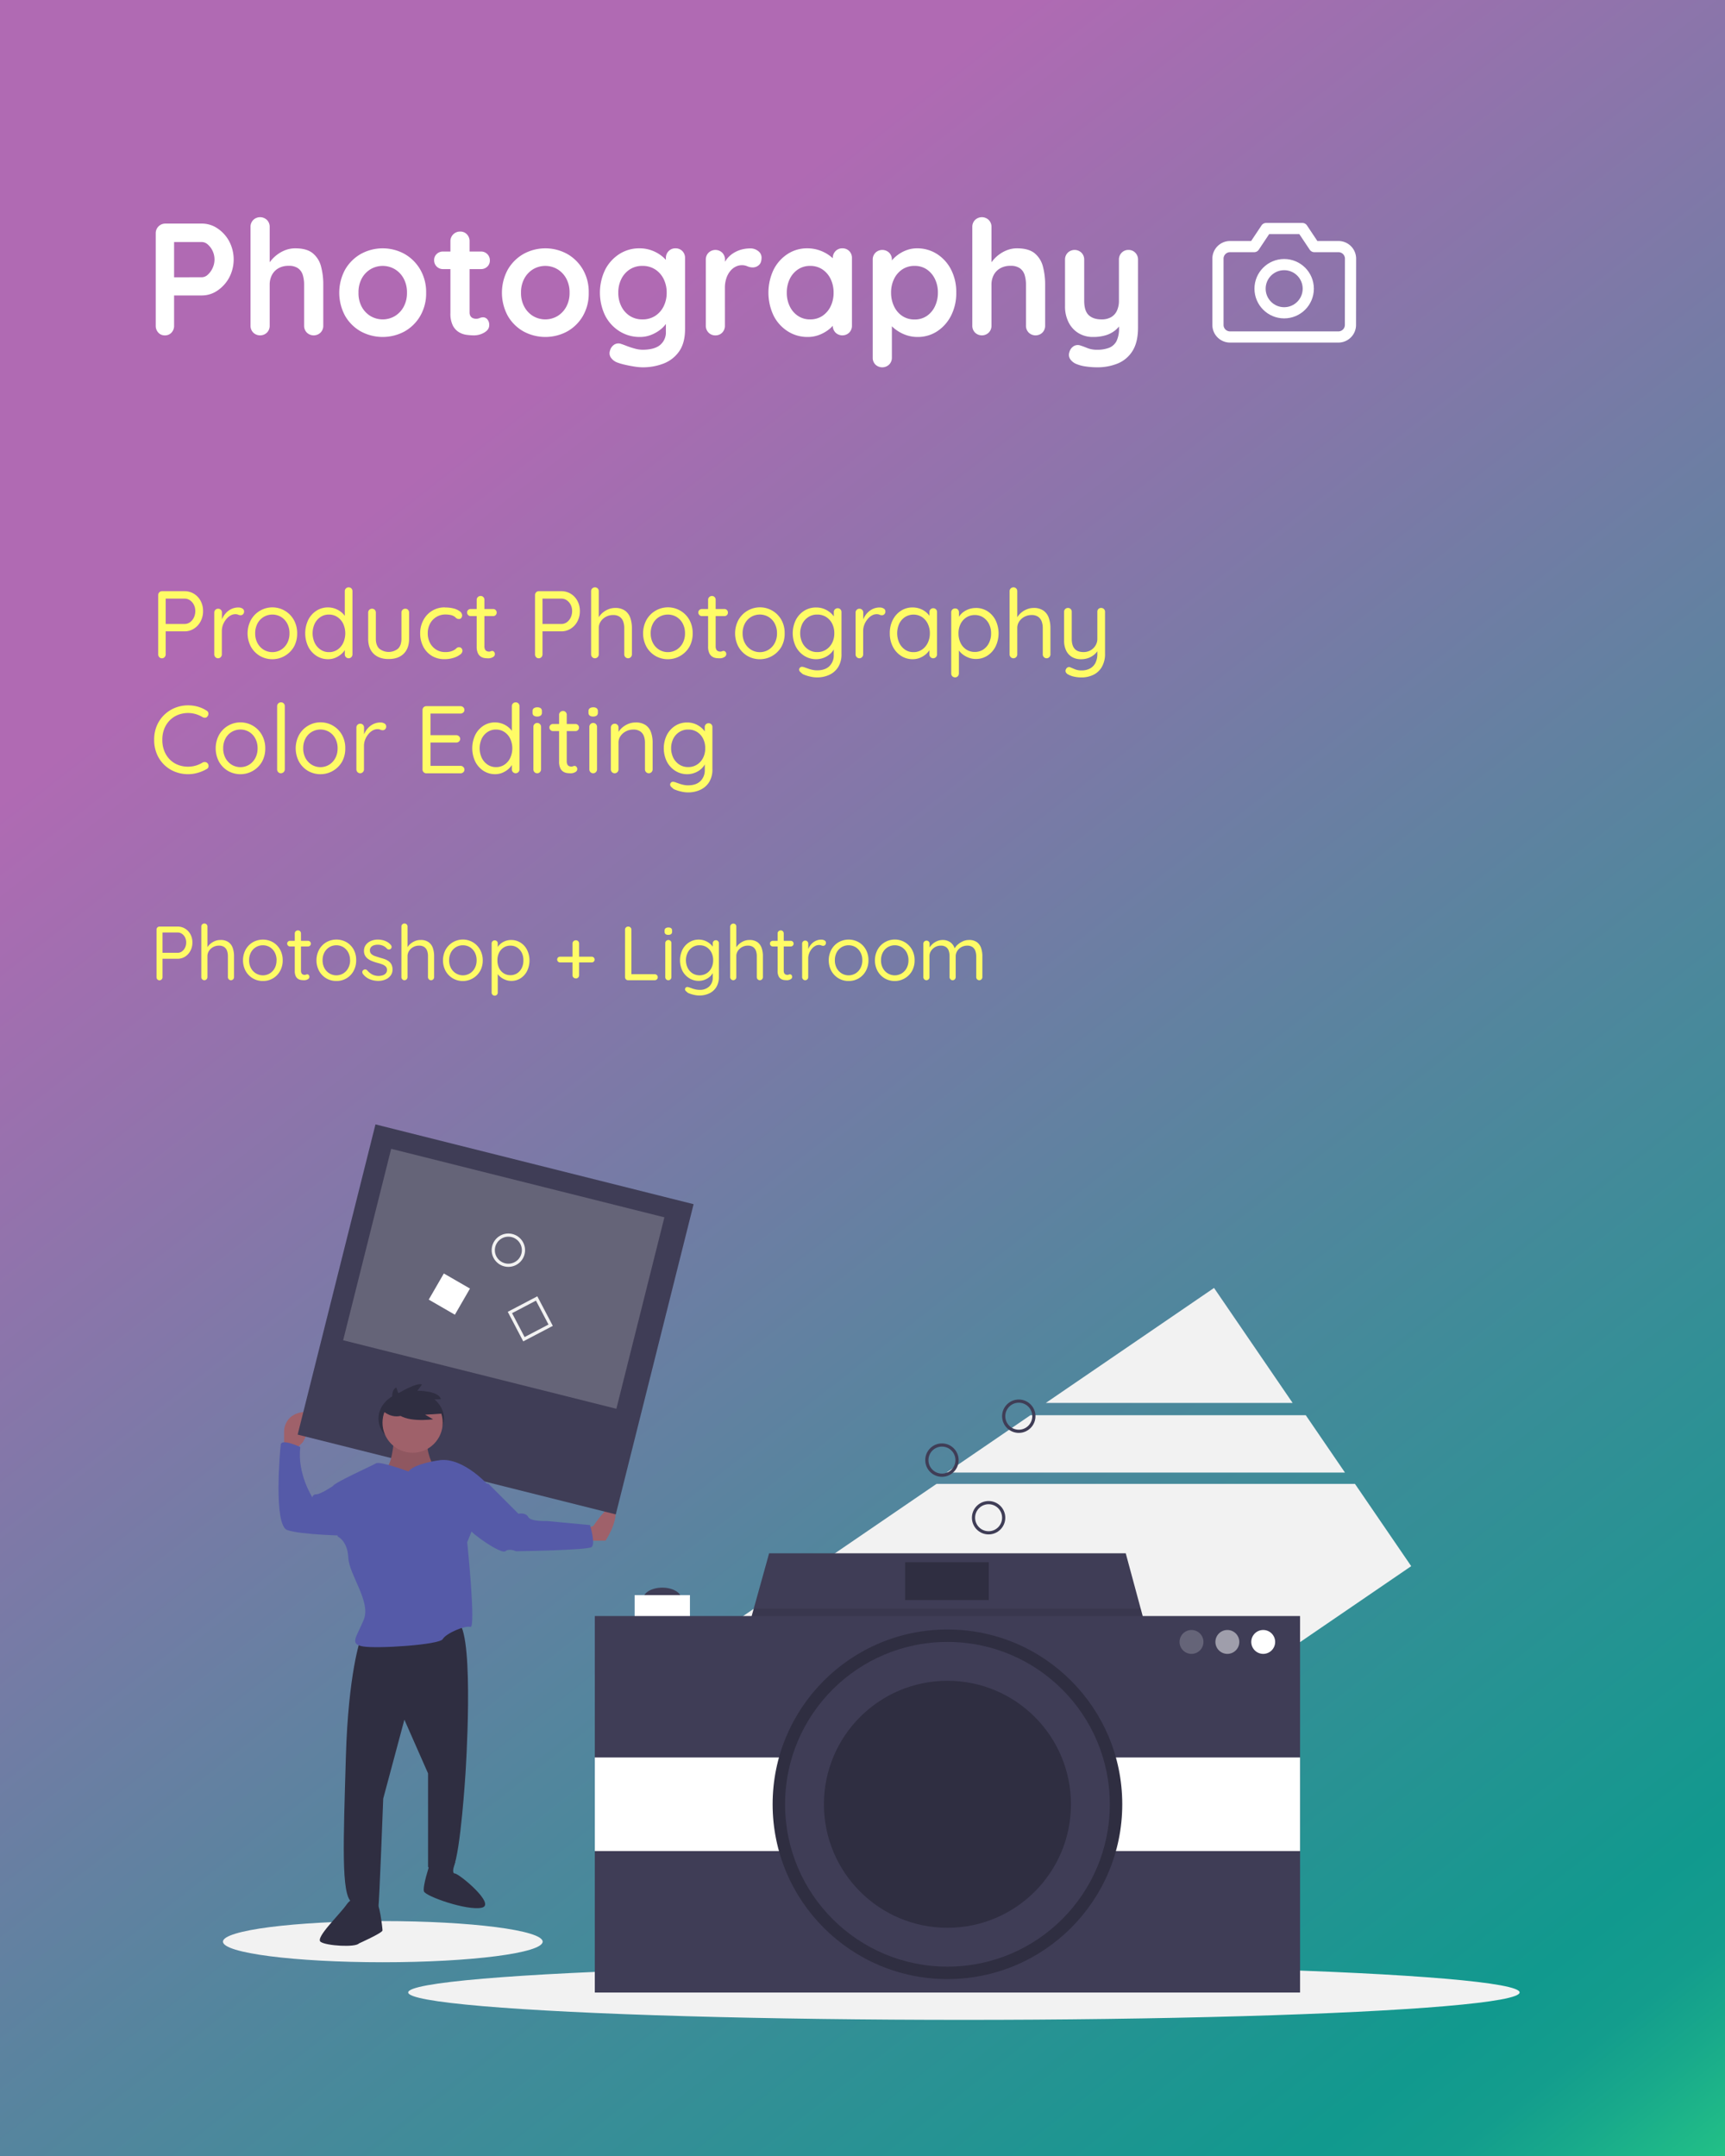 <svg xmlns="http://www.w3.org/2000/svg" xmlns:xlink="http://www.w3.org/1999/xlink" viewBox="0 0 1080 1350">
  <rect x="0" y="0" width="1080" height="1350" fill="#333333" stroke="none"/>
  <defs>
    <style>
      .cls-1 {
        fill: url(#linear-gradient);
      }

      .cls-2, .cls-8, .cls-9 {
        fill: #fff;
      }

      .cls-3 {
        fill: #fffc66;
      }

      .cls-4 {
        fill: #f2f2f2;
      }

      .cls-5 {
        fill: #3f3d56;
      }

      .cls-6 {
        opacity: 0.1;
      }

      .cls-6, .cls-8, .cls-9 {
        isolation: isolate;
      }

      .cls-7 {
        fill: #2f2e41;
      }

      .cls-8 {
        opacity: 0.2;
      }

      .cls-9 {
        opacity: 0.5;
      }

      .cls-10 {
        fill: #9f616a;
      }

      .cls-11 {
        fill: #555aa8;
      }

      .cls-12, .cls-13, .cls-14 {
        fill: none;
      }

      .cls-12 {
        stroke: #f2f2f2;
      }

      .cls-12, .cls-13 {
        stroke-miterlimit: 10;
        stroke-width: 2px;
      }

      .cls-13 {
        stroke: #3f3d56;
      }

      .cls-14 {
        stroke: #fff;
        stroke-linecap: round;
        stroke-linejoin: round;
        stroke-width: 7px;
      }
    </style>
    <linearGradient id="linear-gradient" x1="250.04" y1="305.05" x2="1120.12" y2="1415.16" gradientUnits="userSpaceOnUse">
      <stop offset="0" stop-color="#b06ab3"/>
      <stop offset="0.83" stop-color="#11998e"/>
      <stop offset="0.87" stop-color="#139d8d"/>
      <stop offset="0.9" stop-color="#18a98b"/>
      <stop offset="0.94" stop-color="#21bd87"/>
      <stop offset="0.98" stop-color="#2ed981"/>
      <stop offset="1" stop-color="#38ef7d"/>
    </linearGradient>
  </defs>
  <title>photography-card</title>
  <g id="Photography">
    <rect class="cls-1" width="1080" height="1350"/>
    <g>
      <path class="cls-2" d="M126.4,140a17.38,17.38,0,0,1,9.75,3,22.49,22.49,0,0,1,7.35,8.1,24.4,24.4,0,0,1,0,22.7,22.9,22.9,0,0,1-7.35,8.15A17.2,17.2,0,0,1,126.4,185H108l1-1.8v20.7a6.2,6.2,0,0,1-1.6,4.35,5.42,5.42,0,0,1-4.2,1.75,5.3,5.3,0,0,1-4.1-1.75,6.2,6.2,0,0,1-1.6-4.35V146.1a6,6,0,0,1,6.1-6.1Zm0,33.6a5.53,5.53,0,0,0,3.7-1.6,12.72,12.72,0,0,0,3-4.15,12.64,12.64,0,0,0,0-10.75,12.17,12.17,0,0,0-3-4,5.65,5.65,0,0,0-3.7-1.55H107.8l1.2-1.8v25.5l-1.1-1.6Z"/>
      <path class="cls-2" d="M184.9,155.5q7.2,0,10.95,3.1a15.74,15.74,0,0,1,5.15,8.25,43.74,43.74,0,0,1,1.4,11.45v25.6a6,6,0,0,1-1.7,4.35,6.16,6.16,0,0,1-8.6,0,6,6,0,0,1-1.7-4.35V178.3a20.69,20.69,0,0,0-.8-6,8.13,8.13,0,0,0-2.9-4.25,9.72,9.72,0,0,0-6-1.6,12.51,12.51,0,0,0-6.5,1.6,10.34,10.34,0,0,0-4,4.25,12.93,12.93,0,0,0-1.35,6v25.6a6,6,0,0,1-1.7,4.35,6.16,6.16,0,0,1-8.6,0,6,6,0,0,1-1.7-4.35V142.1a6,6,0,0,1,1.7-4.35,6.16,6.16,0,0,1,8.6,0,6,6,0,0,1,1.7,4.35v24.8l-1.5-.3a22.32,22.32,0,0,1,2.5-3.65,21.75,21.75,0,0,1,3.9-3.65,20.83,20.83,0,0,1,5.1-2.75A17.25,17.25,0,0,1,184.9,155.5Z"/>
      <path class="cls-2" d="M266.8,183.3a28.16,28.16,0,0,1-3.65,14.45,26.2,26.2,0,0,1-9.8,9.75,28.76,28.76,0,0,1-27.5,0,26.13,26.13,0,0,1-9.8-9.75,30.43,30.43,0,0,1,0-28.9,26.55,26.55,0,0,1,9.8-9.8,28.4,28.4,0,0,1,27.5,0,26.63,26.63,0,0,1,9.8,9.8A28.16,28.16,0,0,1,266.8,183.3Zm-12,0a18.14,18.14,0,0,0-2.05-8.85,15.28,15.28,0,0,0-5.5-5.85,15,15,0,0,0-15.3,0,15.21,15.21,0,0,0-5.5,5.85,18.14,18.14,0,0,0-2,8.85,17.93,17.93,0,0,0,2,8.75,15.21,15.21,0,0,0,5.5,5.85,15,15,0,0,0,15.3,0,15.28,15.28,0,0,0,5.5-5.85A17.93,17.93,0,0,0,254.8,183.3Z"/>
      <path class="cls-2" d="M277.4,157.5h23.7a5.47,5.47,0,0,1,5.6,5.6,5.13,5.13,0,0,1-1.6,3.85,5.54,5.54,0,0,1-4,1.55H277.4a5.47,5.47,0,0,1-5.6-5.6,5.13,5.13,0,0,1,1.6-3.85A5.52,5.52,0,0,1,277.4,157.5ZM288.1,145a5.57,5.57,0,0,1,4.25,1.75A6.11,6.11,0,0,1,294,151.1v44.5a4.33,4.33,0,0,0,.55,2.3,3.21,3.21,0,0,0,1.5,1.3,5.13,5.13,0,0,0,2.05.4,5.31,5.31,0,0,0,2.2-.45,5.52,5.52,0,0,1,2.3-.45,3.37,3.37,0,0,1,2.55,1.3,5.24,5.24,0,0,1,1.15,3.6q0,2.81-3.05,4.6a12.7,12.7,0,0,1-6.55,1.8,35,35,0,0,1-4.65-.35,12.51,12.51,0,0,1-4.8-1.7,10.38,10.38,0,0,1-3.75-4.15,16.45,16.45,0,0,1-1.5-7.7v-45a6,6,0,0,1,6.1-6.1Z"/>
      <path class="cls-2" d="M368.6,183.3A28.16,28.16,0,0,1,365,197.75a26.13,26.13,0,0,1-9.8,9.75,28.76,28.76,0,0,1-27.5,0,26.13,26.13,0,0,1-9.8-9.75,30.43,30.43,0,0,1,0-28.9,26.55,26.55,0,0,1,9.8-9.8,28.4,28.4,0,0,1,27.5,0,26.55,26.55,0,0,1,9.8,9.8A28.16,28.16,0,0,1,368.6,183.3Zm-12,0a18.14,18.14,0,0,0-2.05-8.85,15.28,15.28,0,0,0-5.5-5.85,15,15,0,0,0-15.3,0,15.28,15.28,0,0,0-5.5,5.85,18.14,18.14,0,0,0-2.05,8.85,17.93,17.93,0,0,0,2.05,8.75,15.28,15.28,0,0,0,5.5,5.85,15,15,0,0,0,15.3,0,15.28,15.28,0,0,0,5.5-5.85A17.93,17.93,0,0,0,356.6,183.3Z"/>
      <path class="cls-2" d="M400.3,155.5a21.87,21.87,0,0,1,7.7,1.3,22.54,22.54,0,0,1,6.05,3.3,19.75,19.75,0,0,1,4,4.05,6.43,6.43,0,0,1,1.45,3.45l-2.6,1.3v-7.3a6,6,0,0,1,1.7-4.35,5.73,5.73,0,0,1,4.3-1.75,5.84,5.84,0,0,1,4.3,1.7,6,6,0,0,1,1.7,4.4v44.5q0,8.7-3.75,14a21.21,21.21,0,0,1-9.85,7.6A36.27,36.27,0,0,1,402.2,230a35.65,35.65,0,0,1-5.2-.5c-2.13-.34-4.17-.74-6.1-1.2a35,35,0,0,1-4.4-1.3,8.57,8.57,0,0,1-4.15-3.25,4.88,4.88,0,0,1-.45-4.15,6.26,6.26,0,0,1,2.9-3.95,5,5,0,0,1,4.2-.25q1,.3,3.3,1.2a50,50,0,0,0,5.05,1.65,18.71,18.71,0,0,0,4.85.75q7.5,0,11.1-3a10.22,10.22,0,0,0,3.6-8.3V199l1.2.9a5.72,5.72,0,0,1-1.35,3.15,18.32,18.32,0,0,1-3.7,3.65,22.59,22.59,0,0,1-5.55,3.05,18.58,18.58,0,0,1-6.8,1.25,23.7,23.7,0,0,1-12.8-3.55,25.07,25.07,0,0,1-9-9.8,33.07,33.07,0,0,1,0-28.8,25.37,25.37,0,0,1,8.9-9.8A22.83,22.83,0,0,1,400.3,155.5Zm1.9,11a14.2,14.2,0,0,0-7.9,2.2,15,15,0,0,0-5.3,6,18.91,18.91,0,0,0-1.9,8.6,18.7,18.7,0,0,0,1.9,8.5,15,15,0,0,0,5.3,6,14.2,14.2,0,0,0,7.9,2.2,14.37,14.37,0,0,0,8-2.2,15,15,0,0,0,5.3-6,18.7,18.7,0,0,0,1.9-8.5,18.91,18.91,0,0,0-1.9-8.6,15,15,0,0,0-5.3-6A14.37,14.37,0,0,0,402.2,166.5Z"/>
      <path class="cls-2" d="M447.9,210a5.73,5.73,0,0,1-4.3-1.75,6,6,0,0,1-1.7-4.35V162.6a6,6,0,0,1,1.7-4.35,6.16,6.16,0,0,1,8.6,0,6,6,0,0,1,1.7,4.35V172l-.7-6.7a15.38,15.38,0,0,1,2.85-4.25A16.7,16.7,0,0,1,460,158a17.92,17.92,0,0,1,4.7-1.85,21.36,21.36,0,0,1,5-.6,7.67,7.67,0,0,1,5.05,1.7,5.06,5.06,0,0,1,2.05,4q0,3.3-1.7,4.75a5.59,5.59,0,0,1-3.7,1.45,8.21,8.21,0,0,1-3.45-.7,8.49,8.49,0,0,0-3.55-.7,8.63,8.63,0,0,0-3.65.85,10.09,10.09,0,0,0-3.4,2.65,13.73,13.73,0,0,0-2.5,4.45,18.38,18.38,0,0,0-1,6.25v23.7a6,6,0,0,1-1.7,4.35A5.74,5.74,0,0,1,447.9,210Z"/>
      <path class="cls-2" d="M527.4,155.5a5.86,5.86,0,0,1,4.3,1.7,6,6,0,0,1,1.7,4.4v42.3a6,6,0,0,1-1.7,4.35,6.16,6.16,0,0,1-8.6,0,6,6,0,0,1-1.7-4.35V199l2.2.9a5.63,5.63,0,0,1-1.4,3.15,19.34,19.34,0,0,1-3.8,3.65,23.31,23.31,0,0,1-5.65,3.05A19.57,19.57,0,0,1,505.7,211a22.83,22.83,0,0,1-12.5-3.55,24.87,24.87,0,0,1-8.85-9.8,33.53,33.53,0,0,1,0-28.8,25.17,25.17,0,0,1,8.75-9.8,22,22,0,0,1,12.2-3.55,23.05,23.05,0,0,1,7.9,1.3,23.86,23.86,0,0,1,6.25,3.3,19,19,0,0,1,4.1,4.05A6.52,6.52,0,0,1,525,167.6l-3.6,1.3v-7.3a6,6,0,0,1,1.7-4.35A5.71,5.71,0,0,1,527.4,155.5ZM507.2,200a13.54,13.54,0,0,0,7.7-2.2,15,15,0,0,0,5.15-6,19.21,19.21,0,0,0,1.85-8.5,19.43,19.43,0,0,0-1.85-8.6,15,15,0,0,0-5.15-6,13.54,13.54,0,0,0-7.7-2.2,13.35,13.35,0,0,0-7.6,2.2,14.87,14.87,0,0,0-5.15,6,19.29,19.29,0,0,0-1.85,8.6,19.07,19.07,0,0,0,1.85,8.5,14.87,14.87,0,0,0,5.15,6A13.35,13.35,0,0,0,507.2,200Z"/>
      <path class="cls-2" d="M574.1,155.5a22.78,22.78,0,0,1,12.55,3.55,25.27,25.27,0,0,1,8.8,9.75,30.64,30.64,0,0,1,3.25,14.4,31,31,0,0,1-3.25,14.45,25.45,25.45,0,0,1-8.7,9.8A22,22,0,0,1,574.5,211a21.49,21.49,0,0,1-7.5-1.3,24,24,0,0,1-6.15-3.3,18.54,18.54,0,0,1-4.1-4.05,6.43,6.43,0,0,1-1.45-3.45l3.1-1.3v26.3a6,6,0,0,1-1.7,4.35,6.22,6.22,0,0,1-8.6.05,5.94,5.94,0,0,1-1.7-4.4V162.6a6,6,0,0,1,1.7-4.35,6.16,6.16,0,0,1,8.6,0,6,6,0,0,1,1.7,4.35v4.9l-1.7-.9a5.56,5.56,0,0,1,1.4-3.15,20.06,20.06,0,0,1,3.8-3.7,21.74,21.74,0,0,1,5.55-3.05A18.49,18.49,0,0,1,574.1,155.5Zm-1.5,11a13.51,13.51,0,0,0-7.7,2.2,14.93,14.93,0,0,0-5.15,6,19,19,0,0,0-1.85,8.55,19.41,19.41,0,0,0,1.85,8.55,14.76,14.76,0,0,0,5.15,6.05,13.51,13.51,0,0,0,7.7,2.2,13.31,13.31,0,0,0,7.65-2.2,15,15,0,0,0,5.1-6.05,19.55,19.55,0,0,0,1.85-8.55,19.12,19.12,0,0,0-1.85-8.55,15.21,15.21,0,0,0-5.1-6A13.31,13.31,0,0,0,572.6,166.5Z"/>
      <path class="cls-2" d="M636.8,155.5q7.2,0,11,3.1a15.8,15.8,0,0,1,5.15,8.25,43.74,43.74,0,0,1,1.4,11.45v25.6a6,6,0,0,1-1.7,4.35,6.16,6.16,0,0,1-8.6,0,6,6,0,0,1-1.7-4.35V178.3a20.69,20.69,0,0,0-.8-6,8.19,8.19,0,0,0-2.9-4.25,9.72,9.72,0,0,0-6-1.6,12.48,12.48,0,0,0-6.5,1.6,10.34,10.34,0,0,0-4.05,4.25,12.93,12.93,0,0,0-1.35,6v25.6a6,6,0,0,1-1.7,4.35,6.16,6.16,0,0,1-8.6,0,6,6,0,0,1-1.7-4.35V142.1a6,6,0,0,1,1.7-4.35,6.16,6.16,0,0,1,8.6,0,6,6,0,0,1,1.7,4.35v24.8l-1.5-.3a22.32,22.32,0,0,1,2.5-3.65,21.1,21.1,0,0,1,3.9-3.65,20.83,20.83,0,0,1,5.1-2.75A17.21,17.21,0,0,1,636.8,155.5Z"/>
      <path class="cls-2" d="M706.5,156.5a5.74,5.74,0,0,1,4.3,1.75,6,6,0,0,1,1.7,4.35v42.5q0,9.19-3.45,14.65a19.66,19.66,0,0,1-9.25,7.85,33.72,33.72,0,0,1-13,2.4,50,50,0,0,1-6.8-.5,23.44,23.44,0,0,1-5.9-1.5,8.52,8.52,0,0,1-4.15-3.25,4.88,4.88,0,0,1-.45-4.15,6.23,6.23,0,0,1,2.9-3.95,5,5,0,0,1,4.2-.25c1.06.33,2.46.85,4.2,1.55a15.91,15.91,0,0,0,6,1.05,20.4,20.4,0,0,0,7.65-1.25,8.93,8.93,0,0,0,4.6-4.2,17.51,17.51,0,0,0,1.55-8.05v-6.7l2.1,2.4a17.56,17.56,0,0,1-4.25,5.45,17.35,17.35,0,0,1-6.05,3.25,26.82,26.82,0,0,1-8,1.1,17.19,17.19,0,0,1-9.25-2.45,16.55,16.55,0,0,1-6.15-6.8,21.71,21.71,0,0,1-2.2-9.95V162.6a6,6,0,0,1,1.7-4.35,6.16,6.16,0,0,1,8.6,0,6,6,0,0,1,1.7,4.35v25.6q0,6.5,2.85,9.15t8,2.65a11.89,11.89,0,0,0,5.9-1.35,9,9,0,0,0,3.7-4,14.65,14.65,0,0,0,1.3-6.45V162.6a6,6,0,0,1,1.7-4.35A5.71,5.71,0,0,1,706.5,156.5Z"/>
    </g>
    <g>
      <path class="cls-3" d="M115.49,370.18a11.13,11.13,0,0,1,5.94,1.62,11.58,11.58,0,0,1,4.17,4.44,13.24,13.24,0,0,1,1.53,6.42,13.47,13.47,0,0,1-1.53,6.42,11.92,11.92,0,0,1-4.17,4.56,10.83,10.83,0,0,1-5.94,1.68H103.31l.42-.72v15.12a2.48,2.48,0,0,1-.66,1.74,2.18,2.18,0,0,1-1.68.72,2.16,2.16,0,0,1-1.71-.72,2.55,2.55,0,0,1-.63-1.74V372.58a2.36,2.36,0,0,1,2.4-2.4Zm0,20.52a5.8,5.8,0,0,0,3.48-1.08,7.63,7.63,0,0,0,2.4-2.94,9.11,9.11,0,0,0,.9-4,8.63,8.63,0,0,0-.9-4,7.6,7.6,0,0,0-2.4-2.79,5.92,5.92,0,0,0-3.48-1.05H103.31l.42-.66V391.3l-.42-.6Z"/>
      <path class="cls-3" d="M136.55,412.18a2.27,2.27,0,0,1-1.71-.72,2.42,2.42,0,0,1-.69-1.74V383.56a2.36,2.36,0,0,1,2.4-2.4,2.3,2.3,0,0,1,1.74.69,2.38,2.38,0,0,1,.66,1.71v7.92l-.72-1.26a13.15,13.15,0,0,1,1.29-3.63,12.68,12.68,0,0,1,2.37-3.18,10.89,10.89,0,0,1,3.3-2.22,10.11,10.11,0,0,1,4.08-.81,4.84,4.84,0,0,1,2.43.63,2,2,0,0,1,1.11,1.77,2.39,2.39,0,0,1-.66,1.86,2.17,2.17,0,0,1-1.5.6,3.56,3.56,0,0,1-1.5-.33,4.32,4.32,0,0,0-1.8-.33,6.1,6.1,0,0,0-3,.81,9.35,9.35,0,0,0-2.7,2.31,12.68,12.68,0,0,0-2,3.39,10.88,10.88,0,0,0-.75,4.05v14.58a2.42,2.42,0,0,1-.69,1.74A2.27,2.27,0,0,1,136.55,412.18Z"/>
      <path class="cls-3" d="M186.05,396.58a16.84,16.84,0,0,1-2,8.34,15.63,15.63,0,0,1-21.39,5.76,15.43,15.43,0,0,1-5.58-5.76,17.84,17.84,0,0,1,0-16.68,15.43,15.43,0,0,1,5.58-5.76A15.38,15.38,0,0,1,184,388.24,16.84,16.84,0,0,1,186.05,396.58Zm-4.8,0a12.8,12.8,0,0,0-1.41-6.12,10.66,10.66,0,0,0-3.84-4.14,10.74,10.74,0,0,0-10.95,0,10.58,10.58,0,0,0-3.87,4.14,12.8,12.8,0,0,0-1.41,6.12,12.67,12.67,0,0,0,1.41,6.06,10.8,10.8,0,0,0,3.87,4.17,10.56,10.56,0,0,0,10.95,0,10.88,10.88,0,0,0,3.84-4.17A12.67,12.67,0,0,0,181.25,396.58Z"/>
      <path class="cls-3" d="M218.27,367.78a2.3,2.3,0,0,1,1.74.69,2.38,2.38,0,0,1,.66,1.71v39.54a2.42,2.42,0,0,1-.69,1.74,2.39,2.39,0,0,1-3.42,0,2.42,2.42,0,0,1-.69-1.74V404l1.14-.42a6.33,6.33,0,0,1-.87,3,10.87,10.87,0,0,1-2.46,3,14,14,0,0,1-3.69,2.28,11.45,11.45,0,0,1-4.56.9,13.16,13.16,0,0,1-7.32-2.1,14.79,14.79,0,0,1-5.13-5.76,19.48,19.48,0,0,1,0-16.74,14.65,14.65,0,0,1,5.1-5.73,13.35,13.35,0,0,1,15.81,1.05,11.08,11.08,0,0,1,2.61,3.18,7.33,7.33,0,0,1,.93,3.48l-1.56-.36V370.18a2.36,2.36,0,0,1,2.4-2.4Zm-12.36,40.56a9.36,9.36,0,0,0,5.34-1.53,10.58,10.58,0,0,0,3.6-4.2,14.5,14.5,0,0,0,0-12.09,10.54,10.54,0,0,0-3.63-4.17,9.39,9.39,0,0,0-5.31-1.53,9.29,9.29,0,0,0-5.25,1.53,10.54,10.54,0,0,0-3.63,4.17,14.36,14.36,0,0,0,0,12,10.72,10.72,0,0,0,3.63,4.23A9.16,9.16,0,0,0,205.91,408.34Z"/>
      <path class="cls-3" d="M253.73,381.16a2.3,2.3,0,0,1,1.74.69,2.38,2.38,0,0,1,.66,1.71v16.38q0,6.06-3.39,9.39t-9.45,3.33q-6,0-9.39-3.33t-3.39-9.39V383.56a2.36,2.36,0,0,1,2.4-2.4,2.3,2.3,0,0,1,1.74.69,2.38,2.38,0,0,1,.66,1.71v16.38q0,4.08,2.1,6.18a9.41,9.41,0,0,0,11.85,0q2.07-2.1,2.07-6.18V383.56a2.36,2.36,0,0,1,2.4-2.4Z"/>
      <path class="cls-3" d="M278.51,380.38A21.31,21.31,0,0,1,284,381a10.72,10.72,0,0,1,3.9,1.8,3.27,3.27,0,0,1,1.44,2.58,2.56,2.56,0,0,1-.51,1.5,1.69,1.69,0,0,1-1.47.72,2.51,2.51,0,0,1-1.29-.3,4.33,4.33,0,0,1-1-.78,3.91,3.91,0,0,0-1.23-.84,6.49,6.49,0,0,0-2.1-.66,16.43,16.43,0,0,0-2.82-.24,10.72,10.72,0,0,0-5.76,1.56,10.88,10.88,0,0,0-3.93,4.2,12.54,12.54,0,0,0-1.41,6,12.76,12.76,0,0,0,1.38,6,10.8,10.8,0,0,0,3.84,4.2,10.41,10.41,0,0,0,5.7,1.56,12.29,12.29,0,0,0,3.33-.36,11.26,11.26,0,0,0,2.13-.84,7.29,7.29,0,0,0,1.59-1.2,2.09,2.09,0,0,1,1.59-.6A1.9,1.9,0,0,1,289,406a2.47,2.47,0,0,1,.54,1.62,3.2,3.2,0,0,1-1.5,2.28,13,13,0,0,1-4.05,2,18.26,18.26,0,0,1-5.73.84,14.78,14.78,0,0,1-8-2.13,14.5,14.5,0,0,1-5.31-5.82,17.83,17.83,0,0,1-1.89-8.25,17.2,17.2,0,0,1,2-8.22,14.79,14.79,0,0,1,13.47-8Z"/>
      <path class="cls-3" d="M294.65,381.34h14.1a2.1,2.1,0,0,1,1.59.66,2.18,2.18,0,0,1,.63,1.56,2.15,2.15,0,0,1-2.22,2.22h-14.1a2.13,2.13,0,0,1-1.56-.66,2.2,2.2,0,0,1-.66-1.62,2,2,0,0,1,.66-1.53A2.18,2.18,0,0,1,294.65,381.34Zm6.3-8.16a2.22,2.22,0,0,1,1.68.69,2.38,2.38,0,0,1,.66,1.71v29a4.39,4.39,0,0,0,.42,2.16,2.21,2.21,0,0,0,1.11,1,3.69,3.69,0,0,0,1.35.27,2.46,2.46,0,0,0,1.05-.21,2.46,2.46,0,0,1,1-.21,1.48,1.48,0,0,1,1.11.57,2.12,2.12,0,0,1,.51,1.47,2.15,2.15,0,0,1-1.26,1.83,5.41,5.41,0,0,1-2.82.75q-.84,0-2.07-.12a6.28,6.28,0,0,1-2.43-.78,5.14,5.14,0,0,1-2-2.19,9.3,9.3,0,0,1-.81-4.29V375.58a2.27,2.27,0,0,1,.72-1.71A2.42,2.42,0,0,1,301,373.18Z"/>
      <path class="cls-3" d="M351.41,370.18a11.13,11.13,0,0,1,5.94,1.62,11.58,11.58,0,0,1,4.17,4.44,13.24,13.24,0,0,1,1.53,6.42,13.47,13.47,0,0,1-1.53,6.42,11.92,11.92,0,0,1-4.17,4.56,10.83,10.83,0,0,1-5.94,1.68H339.23l.42-.72v15.12a2.48,2.48,0,0,1-.66,1.74,2.18,2.18,0,0,1-1.68.72,2.16,2.16,0,0,1-1.71-.72,2.55,2.55,0,0,1-.63-1.74V372.58a2.36,2.36,0,0,1,2.4-2.4Zm0,20.52a5.8,5.8,0,0,0,3.48-1.08,7.63,7.63,0,0,0,2.4-2.94,9.11,9.11,0,0,0,.9-4,8.63,8.63,0,0,0-.9-4,7.6,7.6,0,0,0-2.4-2.79,5.92,5.92,0,0,0-3.48-1.05H339.23l.42-.66V391.3l-.42-.6Z"/>
      <path class="cls-3" d="M385.07,380.68a10.32,10.32,0,0,1,6.27,1.71,9.33,9.33,0,0,1,3.3,4.56,19.19,19.19,0,0,1,1,6.33v16.44a2.42,2.42,0,0,1-.69,1.74,2.39,2.39,0,0,1-3.42,0,2.42,2.42,0,0,1-.69-1.74V393.28a12.05,12.05,0,0,0-.66-4.11,6.1,6.1,0,0,0-2.19-2.94,7,7,0,0,0-4.17-1.11,9.26,9.26,0,0,0-4.5,1.11,8.85,8.85,0,0,0-3.24,2.94,7.33,7.33,0,0,0-1.2,4.11v16.44a2.42,2.42,0,0,1-.69,1.74,2.39,2.39,0,0,1-3.42,0,2.42,2.42,0,0,1-.69-1.74V370.18a2.36,2.36,0,0,1,2.4-2.4,2.3,2.3,0,0,1,1.74.69,2.38,2.38,0,0,1,.66,1.71v17.94l-1.2,1.32a9,9,0,0,1,1.32-3.15,12,12,0,0,1,2.58-2.85,13.07,13.07,0,0,1,3.48-2A11,11,0,0,1,385.07,380.68Z"/>
      <path class="cls-3" d="M433.67,396.58a16.84,16.84,0,0,1-2,8.34,15.63,15.63,0,0,1-21.39,5.76,15.43,15.43,0,0,1-5.58-5.76,17.84,17.84,0,0,1,0-16.68,15.43,15.43,0,0,1,5.58-5.76,15.38,15.38,0,0,1,21.39,5.76A16.84,16.84,0,0,1,433.67,396.58Zm-4.8,0a12.8,12.8,0,0,0-1.41-6.12,10.66,10.66,0,0,0-3.84-4.14,10.74,10.74,0,0,0-10.95,0,10.58,10.58,0,0,0-3.87,4.14,12.8,12.8,0,0,0-1.41,6.12,12.67,12.67,0,0,0,1.41,6.06,10.8,10.8,0,0,0,3.87,4.17,10.56,10.56,0,0,0,10.95,0,10.88,10.88,0,0,0,3.84-4.17A12.67,12.67,0,0,0,428.87,396.58Z"/>
      <path class="cls-3" d="M439.43,381.34h14.1a2.1,2.1,0,0,1,1.59.66,2.18,2.18,0,0,1,.63,1.56,2.15,2.15,0,0,1-2.22,2.22h-14.1a2.13,2.13,0,0,1-1.56-.66,2.2,2.2,0,0,1-.66-1.62,2,2,0,0,1,.66-1.53A2.18,2.18,0,0,1,439.43,381.34Zm6.3-8.16a2.22,2.22,0,0,1,1.68.69,2.38,2.38,0,0,1,.66,1.71v29a4.39,4.39,0,0,0,.42,2.16,2.21,2.21,0,0,0,1.11,1A3.69,3.69,0,0,0,451,408a2.46,2.46,0,0,0,1.05-.21,2.46,2.46,0,0,1,1.05-.21,1.48,1.48,0,0,1,1.11.57,2.12,2.12,0,0,1,.51,1.47,2.15,2.15,0,0,1-1.26,1.83,5.41,5.41,0,0,1-2.82.75q-.84,0-2.07-.12a6.28,6.28,0,0,1-2.43-.78,5.14,5.14,0,0,1-2-2.19,9.3,9.3,0,0,1-.81-4.29V375.58a2.27,2.27,0,0,1,.72-1.71A2.42,2.42,0,0,1,445.73,373.18Z"/>
      <path class="cls-3" d="M491.27,396.58a16.84,16.84,0,0,1-2,8.34,15.63,15.63,0,0,1-21.39,5.76,15.43,15.43,0,0,1-5.58-5.76,17.84,17.84,0,0,1,0-16.68,15.43,15.43,0,0,1,5.58-5.76,15.38,15.38,0,0,1,21.39,5.76A16.84,16.84,0,0,1,491.27,396.58Zm-4.8,0a12.8,12.8,0,0,0-1.41-6.12,10.66,10.66,0,0,0-3.84-4.14,10.74,10.74,0,0,0-11,0,10.58,10.58,0,0,0-3.87,4.14,12.8,12.8,0,0,0-1.41,6.12,12.67,12.67,0,0,0,1.41,6.06,10.8,10.8,0,0,0,3.87,4.17,10.56,10.56,0,0,0,11,0,10.88,10.88,0,0,0,3.84-4.17A12.67,12.67,0,0,0,486.47,396.58Z"/>
      <path class="cls-3" d="M511,380.38a13.21,13.21,0,0,1,4.86.87,13.86,13.86,0,0,1,3.87,2.25,12.17,12.17,0,0,1,2.58,2.88,5.4,5.4,0,0,1,.93,2.82l-1.2-.72v-5.22a2.36,2.36,0,0,1,2.4-2.4,2.3,2.3,0,0,1,1.74.69,2.38,2.38,0,0,1,.66,1.71v26.28a14.89,14.89,0,0,1-2.07,8.16,12.94,12.94,0,0,1-5.55,4.86,18.12,18.12,0,0,1-7.74,1.62,18.78,18.78,0,0,1-4-.48,23.42,23.42,0,0,1-3.87-1.17,4.32,4.32,0,0,1-2.1-1.41,2.49,2.49,0,0,1-1.11-1.35,1.68,1.68,0,0,1,.21-1.41,1.74,1.74,0,0,1,1.44-.84,6,6,0,0,1,2.16.54q.6.18,1.74.6a20.32,20.32,0,0,0,2.64.75,13.66,13.66,0,0,0,2.94.33q5.1,0,7.8-2.67A9.47,9.47,0,0,0,522,410v-5.58l.66.3a7.92,7.92,0,0,1-1.44,3.12,11.6,11.6,0,0,1-2.67,2.55,13.27,13.27,0,0,1-3.54,1.74,12.71,12.71,0,0,1-3.93.63,13.82,13.82,0,0,1-7.53-2.1,15,15,0,0,1-5.28-5.76,18.94,18.94,0,0,1,0-16.74,14.85,14.85,0,0,1,5.25-5.73A13.71,13.71,0,0,1,511,380.38Zm.66,4.44a10,10,0,0,0-5.52,1.53,10.74,10.74,0,0,0-3.78,4.17,13.8,13.8,0,0,0,0,12,10.91,10.91,0,0,0,3.78,4.23,9.9,9.9,0,0,0,5.52,1.56,10,10,0,0,0,5.52-1.53,10.74,10.74,0,0,0,3.78-4.17,12.89,12.89,0,0,0,1.38-6.06,13,13,0,0,0-1.38-6.12,10.51,10.51,0,0,0-3.78-4.14A10.2,10.2,0,0,0,511.61,384.82Z"/>
      <path class="cls-3" d="M538.07,412.18a2.27,2.27,0,0,1-1.71-.72,2.42,2.42,0,0,1-.69-1.74V383.56a2.36,2.36,0,0,1,2.4-2.4,2.3,2.3,0,0,1,1.74.69,2.38,2.38,0,0,1,.66,1.71v7.92l-.72-1.26a13.15,13.15,0,0,1,1.29-3.63,12.68,12.68,0,0,1,2.37-3.18,10.89,10.89,0,0,1,3.3-2.22,10.11,10.11,0,0,1,4.08-.81,4.84,4.84,0,0,1,2.43.63,2,2,0,0,1,1.11,1.77,2.39,2.39,0,0,1-.66,1.86,2.17,2.17,0,0,1-1.5.6,3.56,3.56,0,0,1-1.5-.33,4.32,4.32,0,0,0-1.8-.33,6.1,6.1,0,0,0-3,.81,9.35,9.35,0,0,0-2.7,2.31,12.68,12.68,0,0,0-2,3.39,10.88,10.88,0,0,0-.75,4.05v14.58a2.42,2.42,0,0,1-.69,1.74A2.27,2.27,0,0,1,538.07,412.18Z"/>
      <path class="cls-3" d="M584.27,380.86a2.3,2.3,0,0,1,1.74.69,2.38,2.38,0,0,1,.66,1.71v26.46a2.42,2.42,0,0,1-.69,1.74,2.39,2.39,0,0,1-3.42,0,2.42,2.42,0,0,1-.69-1.74V404l1.14-.12a5.84,5.84,0,0,1-.9,2.88,11.42,11.42,0,0,1-2.46,2.91,13.35,13.35,0,0,1-3.66,2.22,11.8,11.8,0,0,1-4.56.87,13.17,13.17,0,0,1-7.35-2.13,14.71,14.71,0,0,1-5.13-5.79,18.15,18.15,0,0,1-1.86-8.34,17.87,17.87,0,0,1,1.89-8.37,14.7,14.7,0,0,1,5.1-5.7,13.05,13.05,0,0,1,7.23-2.07,13.45,13.45,0,0,1,4.8.84A12.61,12.61,0,0,1,580,383.5a10.84,10.84,0,0,1,2.55,3.18,7.52,7.52,0,0,1,.9,3.48l-1.56-.36v-6.54a2.36,2.36,0,0,1,2.4-2.4Zm-12.36,27.48a9.26,9.26,0,0,0,5.31-1.56,10.72,10.72,0,0,0,3.63-4.23,13.42,13.42,0,0,0,1.32-6,13.29,13.29,0,0,0-1.32-6,10.49,10.49,0,0,0-3.63-4.2,10,10,0,0,0-10.56,0,10.32,10.32,0,0,0-3.63,4.14,14.5,14.5,0,0,0,0,12.09,10.72,10.72,0,0,0,3.63,4.23A9.16,9.16,0,0,0,571.91,408.34Z"/>
      <path class="cls-3" d="M610.85,380.68a13.45,13.45,0,0,1,7.32,2,14.44,14.44,0,0,1,5.13,5.64,19,19,0,0,1,0,16.53,14.7,14.7,0,0,1-5.1,5.7,13.05,13.05,0,0,1-7.23,2.07,12.41,12.41,0,0,1-4.17-.69,14.73,14.73,0,0,1-3.54-1.8,11.93,11.93,0,0,1-2.67-2.52,10.07,10.07,0,0,1-1.56-2.79l1.32-.84v17.7a2.48,2.48,0,0,1-.66,1.74,2.25,2.25,0,0,1-1.74.72,2.32,2.32,0,0,1-1.71-.69,2.4,2.4,0,0,1-.69-1.77V383.38A2.36,2.36,0,0,1,598,381a2.3,2.3,0,0,1,1.74.69,2.38,2.38,0,0,1,.66,1.71v5.34l-.9-.48a8.56,8.56,0,0,1,1.47-2.88,11.1,11.1,0,0,1,2.58-2.43,13.09,13.09,0,0,1,7.35-2.25Zm-.54,4.44a9.53,9.53,0,0,0-5.31,1.5,10.19,10.19,0,0,0-3.6,4.08,13.11,13.11,0,0,0-1.29,5.94,13.35,13.35,0,0,0,1.29,5.94,10.1,10.1,0,0,0,3.6,4.14,9.53,9.53,0,0,0,5.31,1.5,9.39,9.39,0,0,0,5.28-1.5,10.4,10.4,0,0,0,3.6-4.14,13.1,13.1,0,0,0,1.32-5.94,12.86,12.86,0,0,0-1.32-5.94,10.5,10.5,0,0,0-3.6-4.08A9.39,9.39,0,0,0,610.31,385.12Z"/>
      <path class="cls-3" d="M647.09,380.68a10.32,10.32,0,0,1,6.27,1.71,9.33,9.33,0,0,1,3.3,4.56,19.19,19.19,0,0,1,1,6.33v16.44a2.42,2.42,0,0,1-.69,1.74,2.39,2.39,0,0,1-3.42,0,2.42,2.42,0,0,1-.69-1.74V393.28a12.05,12.05,0,0,0-.66-4.11,6.1,6.1,0,0,0-2.19-2.94,7,7,0,0,0-4.17-1.11,9.26,9.26,0,0,0-4.5,1.11,8.85,8.85,0,0,0-3.24,2.94,7.33,7.33,0,0,0-1.2,4.11v16.44a2.42,2.42,0,0,1-.69,1.74,2.39,2.39,0,0,1-3.42,0,2.42,2.42,0,0,1-.69-1.74V370.18a2.36,2.36,0,0,1,2.4-2.4,2.3,2.3,0,0,1,1.74.69,2.38,2.38,0,0,1,.66,1.71v17.94l-1.2,1.32a9,9,0,0,1,1.32-3.15,12,12,0,0,1,2.58-2.85,13.07,13.07,0,0,1,3.48-2A11,11,0,0,1,647.09,380.68Z"/>
      <path class="cls-3" d="M689.45,380.68a2.36,2.36,0,0,1,2.4,2.4v26.16a16.15,16.15,0,0,1-2,8.37,12.4,12.4,0,0,1-5.31,4.95,17,17,0,0,1-7.53,1.62,20.69,20.69,0,0,1-4.5-.48,13,13,0,0,1-3.54-1.26,3.39,3.39,0,0,1-1.59-1.35,2,2,0,0,1-.15-1.71,2.69,2.69,0,0,1,1.23-1.5,1.84,1.84,0,0,1,1.71,0q1,.42,2.79,1.17a10.75,10.75,0,0,0,4.11.75,11.09,11.09,0,0,0,5.34-1.2,8.17,8.17,0,0,0,3.42-3.51,12.34,12.34,0,0,0,1.2-5.73V405.1l.72,1.5a10.62,10.62,0,0,1-2.58,3.24,12.27,12.27,0,0,1-3.72,2.16,13.18,13.18,0,0,1-4.62.78,10.78,10.78,0,0,1-5.79-1.47,9.4,9.4,0,0,1-3.6-4.08,14,14,0,0,1-1.23-6V383.08a2.36,2.36,0,0,1,2.4-2.4,2.3,2.3,0,0,1,1.74.69,2.38,2.38,0,0,1,.66,1.71v17q0,4.08,1.8,6.15t5.58,2.07a8.83,8.83,0,0,0,4.35-1.08,8.39,8.39,0,0,0,3.12-3,7.77,7.77,0,0,0,1.17-4.17v-17a2.38,2.38,0,0,1,.66-1.71A2.3,2.3,0,0,1,689.45,380.68Z"/>
      <path class="cls-3" d="M129.29,444.94a2.08,2.08,0,0,1,1.17,1.62,2.51,2.51,0,0,1-.57,2,1.79,1.79,0,0,1-1.38.84,3.2,3.2,0,0,1-1.68-.36,18.55,18.55,0,0,0-4.26-1.89,17.41,17.41,0,0,0-11.28.54,15.24,15.24,0,0,0-5.1,3.45,15.69,15.69,0,0,0-3.36,5.28,18.42,18.42,0,0,0-1.2,6.78,18.77,18.77,0,0,0,1.26,7.08,15.74,15.74,0,0,0,3.45,5.31,14.73,14.73,0,0,0,5.1,3.33,17.2,17.2,0,0,0,6.33,1.14,17,17,0,0,0,4.74-.66,17.38,17.38,0,0,0,4.32-1.92,2.8,2.8,0,0,1,1.68-.3A2.25,2.25,0,0,1,130,478a2.54,2.54,0,0,1,.54,2,2,2,0,0,1-1.14,1.53,22.7,22.7,0,0,1-3.42,1.65,24.13,24.13,0,0,1-4,1.17,20.92,20.92,0,0,1-4.17.42,22.23,22.23,0,0,1-8.16-1.5,20.27,20.27,0,0,1-11.43-11.13,22.56,22.56,0,0,1-1.71-9,22.15,22.15,0,0,1,1.62-8.58,20.48,20.48,0,0,1,4.53-6.78,21.14,21.14,0,0,1,6.78-4.5,21.46,21.46,0,0,1,8.37-1.62,22.27,22.27,0,0,1,6.09.84A20.48,20.48,0,0,1,129.29,444.94Z"/>
      <path class="cls-3" d="M166.07,468.58a16.84,16.84,0,0,1-2,8.34,15.63,15.63,0,0,1-21.39,5.76,15.43,15.43,0,0,1-5.58-5.76,17.84,17.84,0,0,1,0-16.68,15.43,15.43,0,0,1,5.58-5.76A15.38,15.38,0,0,1,164,460.24,16.84,16.84,0,0,1,166.07,468.58Zm-4.8,0a12.8,12.8,0,0,0-1.41-6.12,10.66,10.66,0,0,0-3.84-4.14,10.74,10.74,0,0,0-11,0,10.58,10.58,0,0,0-3.87,4.14,12.8,12.8,0,0,0-1.41,6.12,12.67,12.67,0,0,0,1.41,6.06,10.8,10.8,0,0,0,3.87,4.17,10.56,10.56,0,0,0,11,0,10.88,10.88,0,0,0,3.84-4.17A12.67,12.67,0,0,0,161.27,468.58Z"/>
      <path class="cls-3" d="M178.31,481.72a2.46,2.46,0,0,1-2.46,2.46,2.18,2.18,0,0,1-1.68-.72,2.48,2.48,0,0,1-.66-1.74V442.18a2.36,2.36,0,0,1,2.4-2.4,2.3,2.3,0,0,1,1.74.69,2.38,2.38,0,0,1,.66,1.71Z"/>
      <path class="cls-3" d="M216.17,468.58a16.84,16.84,0,0,1-2,8.34,15.63,15.63,0,0,1-21.39,5.76,15.43,15.43,0,0,1-5.58-5.76,17.84,17.84,0,0,1,0-16.68,15.43,15.43,0,0,1,5.58-5.76,15.38,15.38,0,0,1,21.39,5.76A16.84,16.84,0,0,1,216.17,468.58Zm-4.8,0a12.8,12.8,0,0,0-1.41-6.12,10.66,10.66,0,0,0-3.84-4.14,10.74,10.74,0,0,0-11,0,10.58,10.58,0,0,0-3.87,4.14,12.8,12.8,0,0,0-1.41,6.12,12.67,12.67,0,0,0,1.41,6.06,10.8,10.8,0,0,0,3.87,4.17,10.56,10.56,0,0,0,11,0,10.88,10.88,0,0,0,3.84-4.17A12.67,12.67,0,0,0,211.37,468.58Z"/>
      <path class="cls-3" d="M225.53,484.18a2.27,2.27,0,0,1-1.71-.72,2.42,2.42,0,0,1-.69-1.74V455.56a2.36,2.36,0,0,1,2.4-2.4,2.3,2.3,0,0,1,1.74.69,2.38,2.38,0,0,1,.66,1.71v7.92l-.72-1.26a13.15,13.15,0,0,1,1.29-3.63,12.68,12.68,0,0,1,2.37-3.18,10.89,10.89,0,0,1,3.3-2.22,10.11,10.11,0,0,1,4.08-.81,4.84,4.84,0,0,1,2.43.63,2,2,0,0,1,1.11,1.77,2.39,2.39,0,0,1-.66,1.86,2.17,2.17,0,0,1-1.5.6,3.56,3.56,0,0,1-1.5-.33,4.32,4.32,0,0,0-1.8-.33,6.1,6.1,0,0,0-3,.81,9.35,9.35,0,0,0-2.7,2.31,12.68,12.68,0,0,0-2,3.39,10.88,10.88,0,0,0-.75,4.05v14.58a2.42,2.42,0,0,1-.69,1.74A2.27,2.27,0,0,1,225.53,484.18Z"/>
      <path class="cls-3" d="M266.93,442.18h21.36a2.48,2.48,0,0,1,1.74.66,2.18,2.18,0,0,1,.72,1.68,2.09,2.09,0,0,1-.72,1.65,2.55,2.55,0,0,1-1.74.63H269l.54-1V461l-.6-.66h16.68a2.48,2.48,0,0,1,1.74.66,2.18,2.18,0,0,1,.72,1.68,2.09,2.09,0,0,1-.72,1.65,2.55,2.55,0,0,1-1.74.63h-16.5l.42-.54v15.54l-.36-.42h19.14a2.37,2.37,0,0,1,1.74.72,2.24,2.24,0,0,1,.72,1.62,2.18,2.18,0,0,1-.72,1.68,2.48,2.48,0,0,1-1.74.66H266.93a2.27,2.27,0,0,1-1.71-.72,2.42,2.42,0,0,1-.69-1.74V444.58a2.36,2.36,0,0,1,2.4-2.4Z"/>
      <path class="cls-3" d="M322.85,439.78a2.3,2.3,0,0,1,1.74.69,2.38,2.38,0,0,1,.66,1.71v39.54a2.42,2.42,0,0,1-.69,1.74,2.39,2.39,0,0,1-3.42,0,2.42,2.42,0,0,1-.69-1.74V476l1.14-.42a6.33,6.33,0,0,1-.87,3,10.87,10.87,0,0,1-2.46,3,14,14,0,0,1-3.69,2.28,11.45,11.45,0,0,1-4.56.9,13.16,13.16,0,0,1-7.32-2.1,14.79,14.79,0,0,1-5.13-5.76,19.48,19.48,0,0,1,0-16.74,14.65,14.65,0,0,1,5.1-5.73,13.35,13.35,0,0,1,15.81,1.05,11.08,11.08,0,0,1,2.61,3.18,7.33,7.33,0,0,1,.93,3.48l-1.56-.36V442.18a2.36,2.36,0,0,1,2.4-2.4Zm-12.36,40.56a9.36,9.36,0,0,0,5.34-1.53,10.58,10.58,0,0,0,3.6-4.2,14.5,14.5,0,0,0,0-12.09,10.54,10.54,0,0,0-3.63-4.17,9.39,9.39,0,0,0-5.31-1.53,9.29,9.29,0,0,0-5.25,1.53,10.54,10.54,0,0,0-3.63,4.17,14.36,14.36,0,0,0,0,12,10.72,10.72,0,0,0,3.63,4.23A9.16,9.16,0,0,0,310.49,480.34Z"/>
      <path class="cls-3" d="M336.35,448.66a3.42,3.42,0,0,1-2.22-.6,2.28,2.28,0,0,1-.72-1.86v-.84a2.2,2.2,0,0,1,.78-1.86,3.58,3.58,0,0,1,2.22-.6,3.31,3.31,0,0,1,2.16.6,2.28,2.28,0,0,1,.72,1.86v.84a2.24,2.24,0,0,1-.75,1.86A3.44,3.44,0,0,1,336.35,448.66Zm2.4,33.06a2.42,2.42,0,0,1-.69,1.74,2.27,2.27,0,0,1-1.71.72,2.25,2.25,0,0,1-1.74-.72,2.48,2.48,0,0,1-.66-1.74V455.08a2.4,2.4,0,1,1,4.8,0Z"/>
      <path class="cls-3" d="M346.19,453.34h14.1a2.1,2.1,0,0,1,1.59.66,2.18,2.18,0,0,1,.63,1.56,2.15,2.15,0,0,1-2.22,2.22h-14.1a2.13,2.13,0,0,1-1.56-.66,2.2,2.2,0,0,1-.66-1.62,2,2,0,0,1,.66-1.53A2.18,2.18,0,0,1,346.19,453.34Zm6.3-8.16a2.22,2.22,0,0,1,1.68.69,2.38,2.38,0,0,1,.66,1.71v29a4.39,4.39,0,0,0,.42,2.16,2.21,2.21,0,0,0,1.11,1,3.69,3.69,0,0,0,1.35.27,2.46,2.46,0,0,0,1.05-.21,2.46,2.46,0,0,1,1.05-.21,1.48,1.48,0,0,1,1.11.57,2.12,2.12,0,0,1,.51,1.47,2.15,2.15,0,0,1-1.26,1.83,5.41,5.41,0,0,1-2.82.75q-.84,0-2.07-.12a6.28,6.28,0,0,1-2.43-.78,5.14,5.14,0,0,1-2-2.19,9.3,9.3,0,0,1-.81-4.29V447.58a2.27,2.27,0,0,1,.72-1.71A2.42,2.42,0,0,1,352.49,445.18Z"/>
      <path class="cls-3" d="M371.39,448.66a3.42,3.42,0,0,1-2.22-.6,2.28,2.28,0,0,1-.72-1.86v-.84a2.2,2.2,0,0,1,.78-1.86,3.58,3.58,0,0,1,2.22-.6,3.31,3.31,0,0,1,2.16.6,2.28,2.28,0,0,1,.72,1.86v.84a2.24,2.24,0,0,1-.75,1.86A3.44,3.44,0,0,1,371.39,448.66Zm2.4,33.06a2.42,2.42,0,0,1-.69,1.74,2.27,2.27,0,0,1-1.71.72,2.25,2.25,0,0,1-1.74-.72,2.48,2.48,0,0,1-.66-1.74V455.08a2.4,2.4,0,1,1,4.8,0Z"/>
      <path class="cls-3" d="M397.85,452.38a10.83,10.83,0,0,1,6.42,1.68,9.11,9.11,0,0,1,3.33,4.5,18.93,18.93,0,0,1,1,6.3v16.86a2.42,2.42,0,0,1-.69,1.74,2.39,2.39,0,0,1-3.42,0,2.42,2.42,0,0,1-.69-1.74V465a11.58,11.58,0,0,0-.69-4.11,6.15,6.15,0,0,0-2.28-2.94,7.49,7.49,0,0,0-4.35-1.11,9.73,9.73,0,0,0-4.62,1.11,9.24,9.24,0,0,0-3.36,2.94,7.08,7.08,0,0,0-1.26,4.11v16.74a2.42,2.42,0,0,1-.69,1.74,2.39,2.39,0,0,1-3.42,0,2.42,2.42,0,0,1-.69-1.74V455.56a2.36,2.36,0,0,1,2.4-2.4,2.3,2.3,0,0,1,1.74.69,2.38,2.38,0,0,1,.66,1.71v4.26l-1.2,1.32a8.49,8.49,0,0,1,1.38-3.15,12.52,12.52,0,0,1,2.7-2.85,13.77,13.77,0,0,1,3.6-2A11.59,11.59,0,0,1,397.85,452.38Z"/>
      <path class="cls-3" d="M430.19,452.38a13.21,13.21,0,0,1,4.86.87,13.86,13.86,0,0,1,3.87,2.25,12.17,12.17,0,0,1,2.58,2.88,5.4,5.4,0,0,1,.93,2.82l-1.2-.72v-5.22a2.36,2.36,0,0,1,2.4-2.4,2.3,2.3,0,0,1,1.74.69,2.38,2.38,0,0,1,.66,1.71v26.28A14.89,14.89,0,0,1,444,489.7a12.94,12.94,0,0,1-5.55,4.86,18.12,18.12,0,0,1-7.74,1.62,18.78,18.78,0,0,1-4-.48,23.42,23.42,0,0,1-3.87-1.17,4.32,4.32,0,0,1-2.1-1.41,2.49,2.49,0,0,1-1.11-1.35,1.68,1.68,0,0,1,.21-1.41,1.74,1.74,0,0,1,1.44-.84,6,6,0,0,1,2.16.54q.6.18,1.74.6a20.32,20.32,0,0,0,2.64.75,13.66,13.66,0,0,0,2.94.33q5.1,0,7.8-2.67a9.47,9.47,0,0,0,2.7-7.05v-5.58l.66.3a7.92,7.92,0,0,1-1.44,3.12,11.6,11.6,0,0,1-2.67,2.55,13.27,13.27,0,0,1-3.54,1.74,12.71,12.71,0,0,1-3.93.63,13.82,13.82,0,0,1-7.53-2.1,15,15,0,0,1-5.28-5.76,18.94,18.94,0,0,1,0-16.74,14.85,14.85,0,0,1,5.25-5.73A13.71,13.71,0,0,1,430.19,452.38Zm.66,4.44a10,10,0,0,0-5.52,1.53,10.74,10.74,0,0,0-3.78,4.17,13.8,13.8,0,0,0,0,12,10.91,10.91,0,0,0,3.78,4.23,9.9,9.9,0,0,0,5.52,1.56,10,10,0,0,0,5.52-1.53,10.74,10.74,0,0,0,3.78-4.17,12.89,12.89,0,0,0,1.38-6.06,13,13,0,0,0-1.38-6.12,10.51,10.51,0,0,0-3.78-4.14A10.2,10.2,0,0,0,430.85,456.82Z"/>
      <path class="cls-3" d="M111.15,580.18a8.85,8.85,0,0,1,4.75,1.3,9.21,9.21,0,0,1,3.34,3.55,10.63,10.63,0,0,1,1.22,5.13,10.86,10.86,0,0,1-1.22,5.14A9.57,9.57,0,0,1,115.9,599a8.63,8.63,0,0,1-4.75,1.34h-9.74l.33-.57v12.09a1.93,1.93,0,0,1-.53,1.39,1.87,1.87,0,0,1-2.71,0,2,2,0,0,1-.5-1.39V582.1a1.86,1.86,0,0,1,.55-1.37,1.89,1.89,0,0,1,1.37-.55Zm0,16.42a4.6,4.6,0,0,0,2.78-.87,6.07,6.07,0,0,0,1.92-2.35,7.27,7.27,0,0,0,.72-3.22,6.9,6.9,0,0,0-.72-3.21,6.05,6.05,0,0,0-1.92-2.23,4.71,4.71,0,0,0-2.78-.84h-9.74l.33-.53v13.73l-.33-.48Z"/>
      <path class="cls-3" d="M138.08,588.58a8.25,8.25,0,0,1,5,1.37,7.36,7.36,0,0,1,2.64,3.65,15.3,15.3,0,0,1,.8,5.06v13.15a1.92,1.92,0,0,1-.56,1.39,1.78,1.78,0,0,1-1.36.58,1.8,1.8,0,0,1-1.37-.58,1.91,1.91,0,0,1-.55-1.39V598.66a9.7,9.7,0,0,0-.53-3.29,4.91,4.91,0,0,0-1.75-2.35,5.61,5.61,0,0,0-3.34-.89,7.44,7.44,0,0,0-3.6.89,7.09,7.09,0,0,0-2.59,2.35,5.87,5.87,0,0,0-1,3.29v13.15a2,2,0,0,1-.55,1.39,1.91,1.91,0,0,1-2.74,0,1.91,1.91,0,0,1-.55-1.39V580.18a1.86,1.86,0,0,1,.55-1.37,2,2,0,0,1,2.76,0,1.93,1.93,0,0,1,.53,1.37v14.35l-1,1.06a7.29,7.29,0,0,1,1-2.52,9.69,9.69,0,0,1,2.07-2.28,10.52,10.52,0,0,1,2.78-1.61A8.8,8.8,0,0,1,138.08,588.58Z"/>
      <path class="cls-3" d="M177,601.3a13.53,13.53,0,0,1-1.63,6.67,12,12,0,0,1-10.8,6.29,12.07,12.07,0,0,1-6.32-1.68,12.34,12.34,0,0,1-4.46-4.61,14.23,14.23,0,0,1,0-13.34,12.34,12.34,0,0,1,4.46-4.61,12.8,12.8,0,0,1,12.68,0,12.22,12.22,0,0,1,4.44,4.61A13.53,13.53,0,0,1,177,601.3Zm-3.84,0a10.3,10.3,0,0,0-1.13-4.9,8.6,8.6,0,0,0-3.07-3.31,8.59,8.59,0,0,0-8.76,0,8.45,8.45,0,0,0-3.1,3.31,10.3,10.3,0,0,0-1.13,4.9,10.15,10.15,0,0,0,1.13,4.85,8.51,8.51,0,0,0,3.1,3.33,8.41,8.41,0,0,0,8.76,0,8.66,8.66,0,0,0,3.07-3.33A10.15,10.15,0,0,0,173.12,601.3Z"/>
      <path class="cls-3" d="M181.56,589.11h11.28a1.7,1.7,0,0,1,1.28.53,1.76,1.76,0,0,1-1.28,3H181.56a1.66,1.66,0,0,1-1.24-.53,1.72,1.72,0,0,1-.53-1.29,1.62,1.62,0,0,1,.53-1.23A1.75,1.75,0,0,1,181.56,589.11Zm5-6.53a1.81,1.81,0,0,1,1.35.55,1.93,1.93,0,0,1,.53,1.37v23.18a3.56,3.56,0,0,0,.33,1.73,1.74,1.74,0,0,0,.89.79,2.86,2.86,0,0,0,1.08.22,1.86,1.86,0,0,0,.84-.17,2,2,0,0,1,.84-.17,1.2,1.2,0,0,1,.89.46,1.68,1.68,0,0,1-.6,2.64,4.34,4.34,0,0,1-2.26.6,15.64,15.64,0,0,1-1.65-.1,5,5,0,0,1-2-.62,4.12,4.12,0,0,1-1.61-1.75,7.48,7.48,0,0,1-.64-3.43V584.5a1.84,1.84,0,0,1,.57-1.37A2,2,0,0,1,186.6,582.58Z"/>
      <path class="cls-3" d="M223,601.3a13.53,13.53,0,0,1-1.63,6.67,12,12,0,0,1-10.8,6.29,12.09,12.09,0,0,1-6.32-1.68,12.34,12.34,0,0,1-4.46-4.61,14.23,14.23,0,0,1,0-13.34,12.34,12.34,0,0,1,4.46-4.61A12.8,12.8,0,0,1,217,590a12.22,12.22,0,0,1,4.44,4.61A13.53,13.53,0,0,1,223,601.3Zm-3.84,0a10.3,10.3,0,0,0-1.13-4.9,8.6,8.6,0,0,0-3.07-3.31,8.59,8.59,0,0,0-8.76,0,8.45,8.45,0,0,0-3.1,3.31,10.3,10.3,0,0,0-1.13,4.9,10.15,10.15,0,0,0,1.13,4.85,8.51,8.51,0,0,0,3.1,3.33,8.41,8.41,0,0,0,8.76,0,8.66,8.66,0,0,0,3.07-3.33A10.15,10.15,0,0,0,219.2,601.3Z"/>
      <path class="cls-3" d="M227.21,609.84a2,2,0,0,1-.38-1.32,1.63,1.63,0,0,1,.81-1.22,1.73,1.73,0,0,1,2.31.34,10.83,10.83,0,0,0,3.07,2.52,8.8,8.8,0,0,0,4.22.93,9.78,9.78,0,0,0,2.31-.38,4.22,4.22,0,0,0,1.94-1.18,3.1,3.1,0,0,0,.79-2.23,2.87,2.87,0,0,0-.81-2.14,6.34,6.34,0,0,0-2.11-1.29,23.77,23.77,0,0,0-2.84-.89c-1.05-.29-2.09-.61-3.12-1a11.92,11.92,0,0,1-2.76-1.4,6.38,6.38,0,0,1-2-2.11,6,6,0,0,1-.75-3.09,6.1,6.1,0,0,1,1.18-3.75,7.68,7.68,0,0,1,3.17-2.45,10.85,10.85,0,0,1,4.34-.86,13.35,13.35,0,0,1,2.81.31,10.71,10.71,0,0,1,2.85,1.06,7.93,7.93,0,0,1,2.45,2,1.91,1.91,0,0,1,.48,1.2,1.52,1.52,0,0,1-.62,1.29,1.73,1.73,0,0,1-1.18.34,1.64,1.64,0,0,1-1.08-.48,6.61,6.61,0,0,0-2.52-1.85,8.42,8.42,0,0,0-3.33-.65,7.88,7.88,0,0,0-2.26.34,4.18,4.18,0,0,0-1.85,1.13,3.09,3.09,0,0,0-.74,2.18,3,3,0,0,0,.86,2.11,5.81,5.81,0,0,0,2.21,1.32c.93.34,2,.67,3.07,1s2,.55,2.95.89a10.06,10.06,0,0,1,2.57,1.32,5.92,5.92,0,0,1,1.83,2.08,6.93,6.93,0,0,1,.67,3.2,6,6,0,0,1-1.25,3.81,7.78,7.78,0,0,1-3.29,2.45,11.4,11.4,0,0,1-4.39.84,14.19,14.19,0,0,1-5.21-1A10.37,10.37,0,0,1,227.21,609.84Z"/>
      <path class="cls-3" d="M263.36,588.58a8.25,8.25,0,0,1,5,1.37A7.49,7.49,0,0,1,271,593.6a15.3,15.3,0,0,1,.79,5.06v13.15a1.91,1.91,0,0,1-.55,1.39,1.8,1.8,0,0,1-1.37.58,1.78,1.78,0,0,1-1.36-.58,1.92,1.92,0,0,1-.56-1.39V598.66a9.71,9.71,0,0,0-.52-3.29,4.93,4.93,0,0,0-1.76-2.35,5.55,5.55,0,0,0-3.33-.89,7.44,7.44,0,0,0-3.6.89,7.09,7.09,0,0,0-2.59,2.35,5.87,5.87,0,0,0-1,3.29v13.15a1.92,1.92,0,0,1-.56,1.39,1.78,1.78,0,0,1-1.36.58,1.8,1.8,0,0,1-1.37-.58,1.91,1.91,0,0,1-.55-1.39V580.18a1.86,1.86,0,0,1,.55-1.37,2,2,0,0,1,2.76,0,1.93,1.93,0,0,1,.53,1.37v14.35l-1,1.06a7.29,7.29,0,0,1,1-2.52,9.48,9.48,0,0,1,2.07-2.28,10.52,10.52,0,0,1,2.78-1.61A8.77,8.77,0,0,1,263.36,588.58Z"/>
      <path class="cls-3" d="M302.24,601.3A13.43,13.43,0,0,1,300.6,608a12.5,12.5,0,0,1-17.11,4.61A12.34,12.34,0,0,1,279,608a14.23,14.23,0,0,1,0-13.34,12.34,12.34,0,0,1,4.46-4.61,12.3,12.3,0,0,1,17.11,4.61A13.43,13.43,0,0,1,302.24,601.3Zm-3.84,0a10.3,10.3,0,0,0-1.13-4.9,8.6,8.6,0,0,0-3.07-3.31,8.59,8.59,0,0,0-8.76,0,8.45,8.45,0,0,0-3.1,3.31,10.3,10.3,0,0,0-1.13,4.9,10.15,10.15,0,0,0,1.13,4.85,8.51,8.51,0,0,0,3.1,3.33,8.41,8.41,0,0,0,8.76,0,8.66,8.66,0,0,0,3.07-3.33A10.15,10.15,0,0,0,298.4,601.3Z"/>
      <path class="cls-3" d="M320,588.58a10.84,10.84,0,0,1,5.86,1.63,11.48,11.48,0,0,1,4.1,4.51A15.15,15.15,0,0,1,330,608a11.65,11.65,0,0,1-4.08,4.56,10.46,10.46,0,0,1-5.78,1.65,9.92,9.92,0,0,1-3.34-.55,11.25,11.25,0,0,1-2.83-1.44,9.32,9.32,0,0,1-2.13-2,7.78,7.78,0,0,1-1.25-2.24l1.05-.67v14.16a2,2,0,0,1-.52,1.39,1.8,1.8,0,0,1-1.4.58,1.82,1.82,0,0,1-1.36-.55,1.92,1.92,0,0,1-.56-1.42V590.74a1.9,1.9,0,0,1,1.92-1.92,1.89,1.89,0,0,1,1.4.55,1.92,1.92,0,0,1,.52,1.37V595l-.72-.38a7,7,0,0,1,1.18-2.31,9.1,9.1,0,0,1,2.06-1.94,10.5,10.5,0,0,1,5.88-1.8Zm-.43,3.55a7.65,7.65,0,0,0-4.25,1.2,8.17,8.17,0,0,0-2.88,3.27,10.57,10.57,0,0,0-1,4.75,10.79,10.79,0,0,0,1,4.75,8.09,8.09,0,0,0,2.88,3.31,7.65,7.65,0,0,0,4.25,1.2,7.54,7.54,0,0,0,4.23-1.2,8.39,8.39,0,0,0,2.88-3.31,10.53,10.53,0,0,0,1-4.75,10.32,10.32,0,0,0-1-4.75,8.48,8.48,0,0,0-2.88-3.27A7.54,7.54,0,0,0,319.61,592.13Z"/>
      <path class="cls-3" d="M350.71,602.64a1.82,1.82,0,0,1-1.34-.52,1.78,1.78,0,0,1-.53-1.3,1.68,1.68,0,0,1,.53-1.27,1.85,1.85,0,0,1,1.34-.51h19.68a1.83,1.83,0,0,1,1.35.53,1.8,1.8,0,0,1,.53,1.3,1.7,1.7,0,0,1-.53,1.27,1.85,1.85,0,0,1-1.35.5Zm9.8,10a2.06,2.06,0,0,1-1.47-.58,1.9,1.9,0,0,1-.6-1.44V590.84a2,2,0,0,1,.6-1.49,2.08,2.08,0,0,1,1.51-.58,1.93,1.93,0,0,1,1.47.58,2,2,0,0,1,.55,1.49v19.77a2,2,0,0,1-.58,1.49A2,2,0,0,1,360.51,612.68Z"/>
      <path class="cls-3" d="M409.85,610a1.92,1.92,0,0,1,1.39.55,1.81,1.81,0,0,1,.58,1.37,1.72,1.72,0,0,1-.58,1.34,2,2,0,0,1-1.39.53H393.24a1.81,1.81,0,0,1-1.37-.58,2,2,0,0,1-.55-1.39V582.1a1.81,1.81,0,0,1,.58-1.37,2,2,0,0,1,1.44-.55,2,2,0,0,1,1.39.55,1.85,1.85,0,0,1,.58,1.37v28.75l-1-.86Z"/>
      <path class="cls-3" d="M418.44,585.36a2.66,2.66,0,0,1-1.77-.48,1.78,1.78,0,0,1-.58-1.48v-.68a1.76,1.76,0,0,1,.62-1.48,2.88,2.88,0,0,1,1.78-.48,2.66,2.66,0,0,1,1.73.48,1.82,1.82,0,0,1,.57,1.48v.68a1.76,1.76,0,0,1-.6,1.48A2.68,2.68,0,0,1,418.44,585.36Zm1.92,26.45a1.91,1.91,0,0,1-.55,1.39,1.81,1.81,0,0,1-1.37.58,1.78,1.78,0,0,1-1.39-.58,2,2,0,0,1-.53-1.39V590.5a1.94,1.94,0,0,1,3.29-1.37,1.86,1.86,0,0,1,.55,1.37Z"/>
      <path class="cls-3" d="M437.45,588.34a10.47,10.47,0,0,1,3.89.7,10.92,10.92,0,0,1,3.09,1.8,9.73,9.73,0,0,1,2.07,2.3,4.37,4.37,0,0,1,.74,2.26l-1-.58v-4.18a1.9,1.9,0,0,1,1.92-1.92,1.82,1.82,0,0,1,1.39.56,1.86,1.86,0,0,1,.53,1.36v21a12,12,0,0,1-1.65,6.53,10.43,10.43,0,0,1-4.44,3.88,14.43,14.43,0,0,1-6.2,1.3,15.39,15.39,0,0,1-3.19-.38,18.6,18.6,0,0,1-3.09-.94,3.39,3.39,0,0,1-1.68-1.13,2,2,0,0,1-.89-1.08,1.34,1.34,0,0,1,.17-1.13,1.4,1.4,0,0,1,1.15-.67,5,5,0,0,1,1.73.43c.32.1.78.26,1.39.48a14.6,14.6,0,0,0,2.11.6,10.66,10.66,0,0,0,2.35.27,8.48,8.48,0,0,0,6.24-2.14,7.57,7.57,0,0,0,2.16-5.64v-4.46l.53.24a6.29,6.29,0,0,1-1.15,2.49,9.26,9.26,0,0,1-2.14,2,10.53,10.53,0,0,1-2.83,1.4,10.35,10.35,0,0,1-3.14.5,11.09,11.09,0,0,1-6-1.68A12.05,12.05,0,0,1,427.3,608a15.15,15.15,0,0,1,0-13.39,11.85,11.85,0,0,1,4.2-4.58A10.91,10.91,0,0,1,437.45,588.34Zm.53,3.55a8,8,0,0,0-4.42,1.23,8.46,8.46,0,0,0-3,3.33,11,11,0,0,0,0,9.63,8.68,8.68,0,0,0,3,3.38,8.48,8.48,0,0,0,8.83,0,8.56,8.56,0,0,0,3-3.33,10.38,10.38,0,0,0,1.1-4.85,10.53,10.53,0,0,0-1.1-4.9,8.5,8.5,0,0,0-3-3.31A8.15,8.15,0,0,0,438,591.89Z"/>
      <path class="cls-3" d="M469.22,588.58a8.26,8.26,0,0,1,5,1.37,7.49,7.49,0,0,1,2.64,3.65,15.3,15.3,0,0,1,.79,5.06v13.15a1.91,1.91,0,0,1-.55,1.39,1.91,1.91,0,0,1-2.74,0,2,2,0,0,1-.55-1.39V598.66a9.46,9.46,0,0,0-.53-3.29,4.85,4.85,0,0,0-1.75-2.35,5.58,5.58,0,0,0-3.33-.89,7.39,7.39,0,0,0-3.6.89,7.12,7.12,0,0,0-2.6,2.35,5.87,5.87,0,0,0-1,3.29v13.15a1.91,1.91,0,0,1-.55,1.39,1.9,1.9,0,0,1-2.73,0,1.92,1.92,0,0,1-.56-1.39V580.18a2,2,0,0,1,3.32-1.37,1.92,1.92,0,0,1,.52,1.37v14.35l-1,1.06a7.32,7.32,0,0,1,1.06-2.52,9.43,9.43,0,0,1,2.06-2.28,10.58,10.58,0,0,1,2.79-1.61A8.71,8.71,0,0,1,469.22,588.58Z"/>
      <path class="cls-3" d="M483.82,589.11H495.1a1.7,1.7,0,0,1,1.27.53,1.76,1.76,0,0,1-1.27,3H483.82a1.68,1.68,0,0,1-1.25-.53,1.76,1.76,0,0,1-.53-1.29,1.66,1.66,0,0,1,.53-1.23A1.77,1.77,0,0,1,483.82,589.11Zm5-6.53a1.8,1.8,0,0,1,1.34.55,1.93,1.93,0,0,1,.53,1.37v23.18a3.56,3.56,0,0,0,.33,1.73,1.74,1.74,0,0,0,.89.79,2.86,2.86,0,0,0,1.08.22,1.86,1.86,0,0,0,.84-.17,2,2,0,0,1,.84-.17,1.2,1.2,0,0,1,.89.46,1.68,1.68,0,0,1-.6,2.64,4.32,4.32,0,0,1-2.26.6,15.79,15.79,0,0,1-1.65-.1,5,5,0,0,1-1.95-.62,4,4,0,0,1-1.6-1.75,7.34,7.34,0,0,1-.65-3.43V584.5a1.84,1.84,0,0,1,.57-1.37A2,2,0,0,1,488.86,582.58Z"/>
      <path class="cls-3" d="M504.12,613.78a1.81,1.81,0,0,1-1.37-.58,1.91,1.91,0,0,1-.55-1.39V590.88a1.84,1.84,0,0,1,.55-1.36,1.87,1.87,0,0,1,1.37-.56,1.82,1.82,0,0,1,1.39.56,1.9,1.9,0,0,1,.53,1.36v6.34l-.58-1a10.63,10.63,0,0,1,1-2.9,10.17,10.17,0,0,1,1.89-2.55A8.75,8.75,0,0,1,511,589a8.12,8.12,0,0,1,3.27-.65,3.92,3.92,0,0,1,1.94.5,1.57,1.57,0,0,1,.89,1.42,1.93,1.93,0,0,1-.53,1.49,1.73,1.73,0,0,1-1.2.48,2.77,2.77,0,0,1-1.2-.27,3.53,3.53,0,0,0-1.44-.26,4.93,4.93,0,0,0-2.38.65,7.56,7.56,0,0,0-2.16,1.85,10.25,10.25,0,0,0-1.58,2.71,8.72,8.72,0,0,0-.6,3.24v11.66a1.91,1.91,0,0,1-.55,1.39A1.81,1.81,0,0,1,504.12,613.78Z"/>
      <path class="cls-3" d="M543.72,601.3a13.42,13.42,0,0,1-1.63,6.67,12,12,0,0,1-10.8,6.29,12,12,0,0,1-6.31-1.68,12.37,12.37,0,0,1-4.47-4.61,14.31,14.31,0,0,1,0-13.34A12.37,12.37,0,0,1,525,590a12.78,12.78,0,0,1,12.67,0,12.22,12.22,0,0,1,4.44,4.61A13.42,13.42,0,0,1,543.72,601.3Zm-3.84,0a10.3,10.3,0,0,0-1.13-4.9,8.53,8.53,0,0,0-3.07-3.31,8.59,8.59,0,0,0-8.76,0,8.6,8.6,0,0,0-3.1,3.31,10.3,10.3,0,0,0-1.12,4.9,10.15,10.15,0,0,0,1.12,4.85,8.65,8.65,0,0,0,3.1,3.33,8.41,8.41,0,0,0,8.76,0,8.58,8.58,0,0,0,3.07-3.33A10.15,10.15,0,0,0,539.88,601.3Z"/>
      <path class="cls-3" d="M572.62,601.3A13.43,13.43,0,0,1,571,608a12.5,12.5,0,0,1-17.11,4.61,12.34,12.34,0,0,1-4.46-4.61,14.23,14.23,0,0,1,0-13.34,12.34,12.34,0,0,1,4.46-4.61A12.3,12.3,0,0,1,571,594.63,13.43,13.43,0,0,1,572.62,601.3Zm-3.84,0a10.3,10.3,0,0,0-1.13-4.9,8.6,8.6,0,0,0-3.07-3.31,8.59,8.59,0,0,0-8.76,0,8.45,8.45,0,0,0-3.1,3.31,10.3,10.3,0,0,0-1.13,4.9,10.15,10.15,0,0,0,1.13,4.85,8.51,8.51,0,0,0,3.1,3.33,8.41,8.41,0,0,0,8.76,0,8.66,8.66,0,0,0,3.07-3.33A10.15,10.15,0,0,0,568.78,601.3Z"/>
      <path class="cls-3" d="M590,588.58a8.12,8.12,0,0,1,5.3,1.66,8,8,0,0,1,2.71,4.68h-.72l.34-.87a7.5,7.5,0,0,1,2-2.59,12.34,12.34,0,0,1,3.21-2.06,9.12,9.12,0,0,1,3.8-.82,8.17,8.17,0,0,1,5,1.37,7.5,7.5,0,0,1,2.61,3.65,15.44,15.44,0,0,1,.8,5.11v13.1a2,2,0,0,1-.55,1.39,1.94,1.94,0,0,1-2.77,0,2,2,0,0,1-.52-1.39v-13a10,10,0,0,0-.55-3.38,5,5,0,0,0-1.78-2.4,5.61,5.61,0,0,0-3.34-.89,7.44,7.44,0,0,0-3.6.89,6.88,6.88,0,0,0-2.59,2.4,6.19,6.19,0,0,0-1,3.38v13a2,2,0,0,1-.53,1.39,1.77,1.77,0,0,1-1.39.58,1.81,1.81,0,0,1-1.37-.58,1.91,1.91,0,0,1-.55-1.39V598.66a10.24,10.24,0,0,0-.5-3.29,4.84,4.84,0,0,0-1.71-2.35,5.47,5.47,0,0,0-3.31-.89,7,7,0,0,0-3.5.89,7.21,7.21,0,0,0-2.55,2.35,5.87,5.87,0,0,0-1,3.29v13.15a1.91,1.91,0,0,1-.55,1.39,1.91,1.91,0,0,1-2.74,0,2,2,0,0,1-.55-1.39V590.88A1.9,1.9,0,0,1,580.1,589a1.86,1.86,0,0,1,1.4.56,1.9,1.9,0,0,1,.52,1.36v3.65l-1,1.15a6.32,6.32,0,0,1,1-2.49,10.46,10.46,0,0,1,4.82-4A8.76,8.76,0,0,1,590,588.58Z"/>
    </g>
    <g id="Photo_Art" data-name="Photo Art">
      <polygon class="cls-4" points="760.09 806.46 654.78 878.45 809.29 878.45 760.09 806.46"/>
      <polygon class="cls-4" points="817.52 886.14 645.15 886.14 592.6 922.06 842.07 922.06 817.52 886.14"/>
      <polygon class="cls-4" points="586.35 929.14 419.79 1042.99 538.43 1216.55 883.54 980.66 848.32 929.14 586.35 929.14"/>
      <ellipse class="cls-4" cx="603.49" cy="1247.58" rx="347.92" ry="17.18"/>
      <ellipse class="cls-4" cx="239.67" cy="1215.79" rx="100.08" ry="12.89"/>
      <ellipse class="cls-5" cx="414.65" cy="1000.98" rx="11.85" ry="6.86"/>
      <polygon class="cls-5" points="726.02 1051.19 459.71 1051.19 466.26 1027.62 471.92 1007.22 481.54 972.61 704.81 972.61 714.16 1007.22 720.55 1030.92 726.02 1051.19"/>
      <polygon class="cls-6" points="720.55 1030.92 466.26 1030.92 466.26 1027.62 471.92 1007.22 714.16 1007.22 720.55 1030.92"/>
      <rect class="cls-2" x="397.35" y="998.8" width="34.61" height="26.82"/>
      <rect class="cls-5" x="372.4" y="1011.9" width="441.56" height="235.75"/>
      <rect class="cls-2" x="372.4" y="1100.46" width="441.56" height="58.62"/>
      <circle class="cls-7" cx="593.18" cy="1129.77" r="109.45"/>
      <circle class="cls-5" cx="593.18" cy="1129.77" r="101.66"/>
      <circle class="cls-7" cx="593.18" cy="1129.77" r="77.33"/>
      <circle class="cls-8" cx="745.98" cy="1028.11" r="7.48"/>
      <circle class="cls-9" cx="768.43" cy="1028.11" r="7.48"/>
      <circle class="cls-2" cx="790.88" cy="1028.11" r="7.48"/>
      <rect class="cls-7" x="566.67" y="978.22" width="52.39" height="23.7"/>
      <path class="cls-10" d="M185,907.63l4.59-4.59s11.72-20.38,0-18.85-11.72,11.72-11.72,11.72v11.72Z"/>
      <path class="cls-10" d="M366.87,957.05l4.58-1.53s12.23-18.34,13.76-10.19-6.11,19.37-6.11,19.37H366.87Z"/>
      <rect class="cls-5" x="210.18" y="723.42" width="200.26" height="205.35" transform="translate(-566.46 926.17) rotate(-75.92)"/>
      <rect class="cls-8" x="253.6" y="712.5" width="123.59" height="176.36" transform="translate(-537.95 911.86) rotate(-75.92)"/>
      <ellipse class="cls-7" cx="257.45" cy="888.26" rx="20.5" ry="17.07"/>
      <path class="cls-7" d="M225.72,1026.35s-7.65,20.9-9.18,73.89-3,86.12,3.57,90.7,16.31,3.57,16.82,2.55,3-67.26,3-67.26l13.25-49.43L268,1110.43V1169s11.21,10.19,15.8.51,7.64-59.11,7.64-59.11,5.61-84.08-4.08-94.27S225.72,1026.35,225.72,1026.35Z"/>
      <path class="cls-7" d="M227.25,1190.94s-5.61-5.09-10.2,1.53-19.87,20.89-16.3,23.44,21.91,3.57,23.95,1c0,0,14.78-6.62,14.78-8.15s-2-18.35-4.08-17.84S227.76,1195.53,227.25,1190.94Z"/>
      <path class="cls-7" d="M275.14,1166H285s-2.74,7.13-.19,7.13,26,19.36,16.81,21.4-35.16-7.13-36.18-10.19S269,1167.5,269,1167.5l6.11,3.06Z"/>
      <path class="cls-10" d="M246.61,901.51s-1,17.33-6.12,18.85,16.31,17.33,16.31,17.33l14.78-19.36S266,908.64,268,901.51,246.61,901.51,246.61,901.51Z"/>
      <path class="cls-6" d="M246.61,901.51s-1,17.33-6.12,18.85,16.31,17.33,16.31,17.33l14.78-19.36S266,908.64,268,901.51,246.61,901.51,246.61,901.51Z"/>
      <path class="cls-11" d="M255.78,921.38s-17.83-6.62-20.38-5.09-26.5,12.23-27,14.27,3.06,31.59,3.06,31.59,6.11,2.55,6.62,13.25,14.27,27.51,9.69,38.72-9.18,15.29-.51,16.82,47.89-1,49.93-4.59,13.76-8.66,17.33-7.64-2-53-2-53l3.06-7.65,10.19-28s-15.29-17.33-30.07-15.8C275.65,914.25,259.35,916.29,255.78,921.38Z"/>
      <path class="cls-11" d="M216,932.08l-7.65-1.52s-7.64,5.09-10.19,5.09-2.55,2-2.55,2S186,922.91,188,906.1c0,0-11.72-5.61-12.23-1.53s-4.59,50.45,4.08,53.5,38.21,3.57,38.21,3.57Z"/>
      <path class="cls-11" d="M298.58,929h7.14l18.85,18.85s4.59-1,6.12,2,11.72,2.55,11.72,2.55l27,2.55s3.57,11.72,1,13.75S323,971.32,323,971.32s-4.07-2-6.62,0-20.89-10.7-22.93-14.27S298.58,929,298.58,929Z"/>
      <circle class="cls-10" cx="258.33" cy="890.81" r="18.85"/>
      <path class="cls-7" d="M246.64,879.84s-3.23-8.38,1.45-11.12l1.29,3.71s11.77-7.1,14.83-5.48l-2.9,3.86s13.71,0,14.67,5.33l-4.83.16s5.16,3.38,5.32,8.87l-10.32.64,5,2.9s-18.71,2.58-23.22-4.83Z"/>
      <path class="cls-7" d="M239.73,883.42s5.46,5.37,12.54,2.72,0-12.37,0-12.37l-4.72-2.36Z"/>
      <rect class="cls-12" x="322.57" y="816.33" width="18.9" height="18.9" transform="translate(-345.52 248.65) rotate(-27.67)"/>
      <rect class="cls-2" x="271.89" y="800.86" width="18.9" height="18.9" transform="translate(-561.08 648.8) rotate(-60)"/>
      <circle class="cls-13" cx="618.95" cy="950.34" r="9.45"/>
      <circle class="cls-13" cx="589.74" cy="914.26" r="9.45"/>
      <circle class="cls-13" cx="637.85" cy="886.77" r="9.45"/>
      <circle class="cls-12" cx="318.28" cy="782.82" r="9.45"/>
    </g>
    <g id="Camera">
      <path class="cls-14" d="M845.5,203.41A7.54,7.54,0,0,1,838,211h-67.9a7.54,7.54,0,0,1-7.55-7.54v-41.5a7.55,7.55,0,0,1,7.55-7.55h15.09l7.54-11.31h22.64l7.54,11.31H838a7.55,7.55,0,0,1,7.55,7.55Z"/>
      <circle class="cls-14" cx="804" cy="180.77" r="15.09"/>
    </g>
  </g>
</svg>
